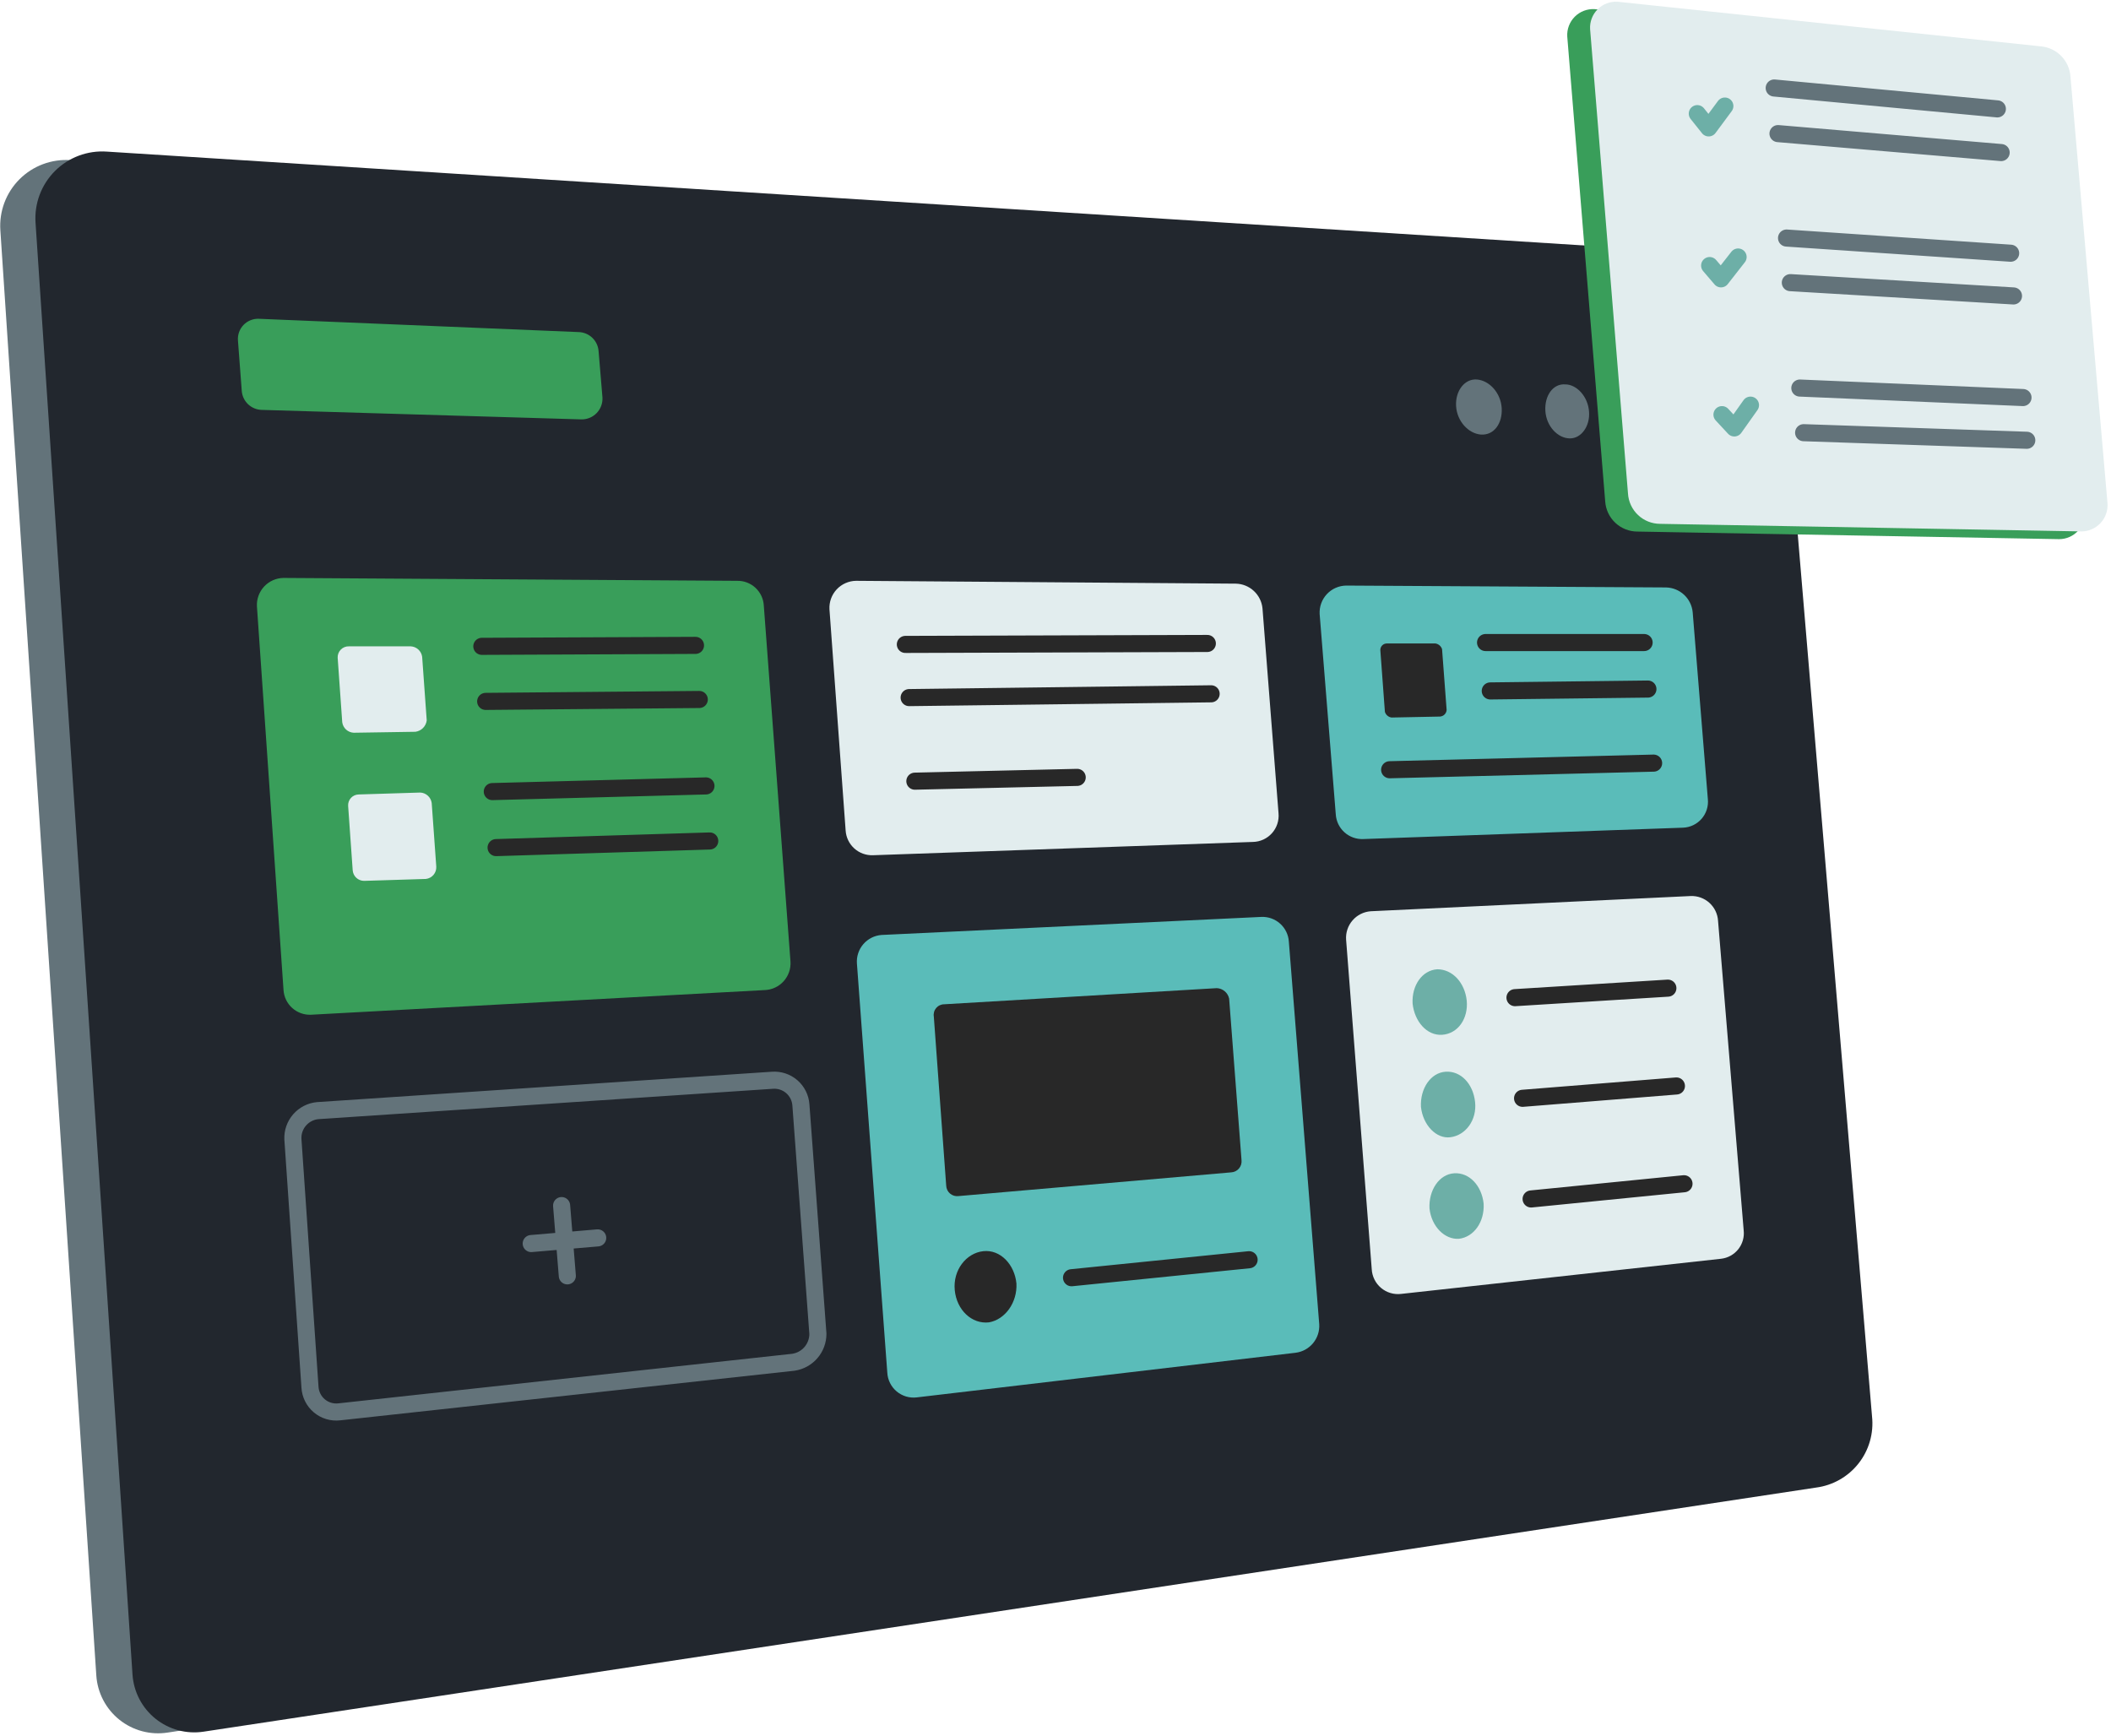 <svg width="462" height="380" viewBox="0 0 462 380" fill="none" xmlns="http://www.w3.org/2000/svg">
<path d="M387.88 326L36.67 379.2C34.815 379.487 32.921 379.385 31.107 378.902C29.294 378.418 27.601 377.563 26.135 376.391C24.669 375.218 23.463 373.754 22.593 372.091C21.723 370.428 21.207 368.603 21.08 366.73L0.08 50.43C-0.064 48.372 0.235 46.308 0.958 44.376C1.681 42.444 2.81 40.69 4.269 39.231C5.728 37.773 7.483 36.646 9.415 35.924C11.348 35.203 13.412 34.905 15.47 35.05L367.3 57.5C370.53 57.695 373.585 59.037 375.914 61.285C378.242 63.533 379.691 66.538 380 69.76L400.16 310.62C400.383 314.25 399.251 317.833 396.982 320.675C394.713 323.517 391.469 325.414 387.88 326V326Z" fill="#63737A"/>
<path d="M397.44 325.58L44.56 379C42.706 379.282 40.815 379.177 39.004 378.691C37.194 378.204 35.504 377.348 34.041 376.175C32.579 375.002 31.375 373.538 30.508 371.876C29.64 370.214 29.127 368.39 29 366.52L7.78 48.77C7.636 46.686 7.941 44.595 8.674 42.638C9.407 40.682 10.55 38.905 12.027 37.428C13.505 35.95 15.282 34.807 17.238 34.074C19.195 33.341 21.286 33.036 23.37 33.18L376.65 55.63C379.908 55.84 382.983 57.216 385.311 59.505C387.639 61.795 389.065 64.846 389.33 68.1L409.7 310C410.102 313.685 409.044 317.381 406.751 320.294C404.459 323.207 401.116 325.105 397.44 325.58Z" fill="#22272E"/>
<path d="M167.38 216.69L68.05 222.09C66.543 222.151 65.072 221.62 63.951 220.611C62.83 219.602 62.148 218.195 62.05 216.69L56.23 132.69C56.191 131.901 56.31 131.113 56.581 130.372C56.852 129.63 57.269 128.95 57.806 128.372C58.344 127.794 58.992 127.33 59.713 127.007C60.433 126.683 61.211 126.508 62 126.49L161.34 127.12C162.82 127.094 164.252 127.642 165.337 128.649C166.422 129.655 167.075 131.043 167.16 132.52L173 210.45C173.051 211.231 172.946 212.015 172.689 212.754C172.433 213.494 172.031 214.174 171.507 214.756C170.983 215.338 170.348 215.809 169.639 216.141C168.93 216.473 168.162 216.66 167.38 216.69Z" fill="#399E5A"/>
<path d="M274.2 184.27L191.07 187.18C189.561 187.24 188.089 186.708 186.968 185.697C185.847 184.686 185.165 183.277 185.07 181.77L181.53 133.35C181.487 132.555 181.605 131.759 181.877 131.011C182.149 130.263 182.569 129.577 183.113 128.995C183.656 128.413 184.312 127.947 185.04 127.625C185.768 127.303 186.554 127.131 187.35 127.12L270.48 127.74C271.941 127.777 273.339 128.345 274.411 129.34C275.482 130.334 276.154 131.685 276.3 133.14L279.81 178C279.883 178.786 279.793 179.579 279.546 180.329C279.298 181.079 278.899 181.77 278.372 182.358C277.846 182.947 277.203 183.42 276.485 183.749C275.768 184.078 274.989 184.256 274.2 184.27V184.27Z" fill="#E2EDEE"/>
<path d="M368.34 181.15L298.34 183.64C296.832 183.703 295.36 183.173 294.238 182.164C293.117 181.154 292.435 179.746 292.34 178.24L288.81 134.39C288.765 133.595 288.882 132.798 289.154 132.049C289.425 131.3 289.845 130.614 290.389 130.032C290.933 129.45 291.589 128.984 292.318 128.662C293.047 128.34 293.833 128.17 294.63 128.16L364.63 128.57C366.093 128.607 367.492 129.177 368.564 130.173C369.636 131.17 370.306 132.524 370.45 133.98L373.77 174.91C373.847 175.681 373.765 176.46 373.53 177.198C373.295 177.936 372.911 178.618 372.403 179.203C371.894 179.787 371.271 180.262 370.573 180.597C369.874 180.931 369.114 181.12 368.34 181.15V181.15Z" fill="#5ABCB9"/>
<path d="M173.62 298.15L74.28 309C73.497 309.094 72.703 309.027 71.948 308.802C71.192 308.577 70.49 308.199 69.887 307.692C69.283 307.184 68.79 306.559 68.438 305.853C68.086 305.148 67.882 304.377 67.84 303.59L64.1 249.31C64.034 247.778 64.556 246.279 65.561 245.121C66.565 243.962 67.974 243.232 69.5 243.08L169.05 236.43C169.814 236.374 170.581 236.47 171.308 236.711C172.035 236.952 172.707 237.335 173.286 237.837C173.865 238.338 174.339 238.949 174.681 239.635C175.023 240.32 175.227 241.066 175.28 241.83L179 291.92C179.004 293.432 178.461 294.895 177.473 296.039C176.485 297.184 175.117 297.933 173.62 298.15V298.15Z" stroke="#63737A" stroke-width="3.74" stroke-linecap="round" stroke-linejoin="round"/>
<path d="M283.55 296.07L200.63 305.84C199.848 305.934 199.055 305.867 198.3 305.643C197.545 305.418 196.844 305.041 196.24 304.535C195.637 304.029 195.143 303.404 194.791 302.7C194.438 301.996 194.234 301.227 194.19 300.44L187.54 210.87C187.43 209.327 187.937 207.803 188.949 206.633C189.962 205.463 191.397 204.743 192.94 204.63L276.07 200.68C277.579 200.62 279.051 201.152 280.172 202.163C281.293 203.174 281.975 204.583 282.07 206.09L288.72 289.84C288.81 291.341 288.327 292.82 287.366 293.977C286.406 295.134 285.042 295.882 283.55 296.07V296.07Z" fill="#5ABCB9"/>
<path d="M266.3 216.27L206.66 219.8C206.322 219.798 205.989 219.87 205.682 220.011C205.375 220.152 205.103 220.358 204.885 220.616C204.667 220.873 204.508 221.175 204.419 221.501C204.33 221.826 204.313 222.167 204.37 222.5L207.08 259.5C207.092 259.832 207.174 260.159 207.32 260.458C207.466 260.757 207.672 261.022 207.926 261.236C208.18 261.451 208.477 261.61 208.796 261.704C209.115 261.797 209.45 261.823 209.78 261.78L269.42 256.59C269.752 256.576 270.078 256.493 270.377 256.347C270.675 256.201 270.941 255.995 271.156 255.741C271.371 255.487 271.531 255.192 271.626 254.874C271.722 254.555 271.75 254.22 271.71 253.89L269 218.56C268.868 217.933 268.53 217.368 268.042 216.953C267.553 216.539 266.94 216.298 266.3 216.27V216.27Z" fill="#282828"/>
<path d="M376.65 275.5L306.65 283.19C305.867 283.286 305.072 283.219 304.316 282.995C303.56 282.77 302.858 282.393 302.254 281.885C301.65 281.378 301.157 280.751 300.805 280.045C300.453 279.339 300.251 278.568 300.21 277.78L294.6 205.67C294.49 204.128 294.997 202.605 296.01 201.437C297.022 200.268 298.458 199.55 300 199.44L370 196.11C371.509 196.05 372.981 196.582 374.102 197.593C375.223 198.604 375.905 200.013 376 201.52L381.61 269.26C381.696 269.996 381.636 270.741 381.433 271.454C381.23 272.166 380.889 272.832 380.428 273.412C379.967 273.991 379.396 274.475 378.747 274.833C378.099 275.191 377.386 275.418 376.65 275.5Z" fill="#E2EDEE"/>
<path d="M122.91 263.86L124.16 279.24" stroke="#63737A" stroke-width="3.74" stroke-linecap="round" stroke-linejoin="round"/>
<path d="M116.26 272.17L130.81 270.93" stroke="#63737A" stroke-width="3.74" stroke-linecap="round" stroke-linejoin="round"/>
<path d="M222.45 280.9C222.04 276.74 218.92 273.42 215.18 273.84C211.44 274.26 208.53 277.99 208.95 282.36C209.37 286.73 212.69 289.84 216.43 289.42C220 288.8 222.66 285.06 222.45 280.9Z" fill="#282828"/>
<path d="M234.51 279.65L273.37 275.71" stroke="#282828" stroke-width="3.74" stroke-linecap="round" stroke-linejoin="round"/>
<path d="M321 219C320.58 215.05 317.88 212.14 314.56 212.14C311.23 212.35 308.95 215.68 309.15 219.63C309.57 223.57 312.27 226.69 315.6 226.48C319.09 226.25 321.37 222.92 321 219Z" fill="#6DAFA7"/>
<path d="M331.56 218.35L365.02 216.27" stroke="#282828" stroke-width="3.74" stroke-linecap="round" stroke-linejoin="round"/>
<path d="M322.83 241.21C322.41 237.21 319.71 234.35 316.39 234.56C313.07 234.77 310.78 238.3 310.98 242.25C311.4 246.2 314.31 249.31 317.43 248.9C320.75 248.48 323.25 245.16 322.83 241.21Z" fill="#6DAFA7"/>
<path d="M333.22 240.38L366.89 237.68" stroke="#282828" stroke-width="3.74" stroke-linecap="round" stroke-linejoin="round"/>
<path d="M324.7 263.44C324.28 259.5 321.58 256.59 318.26 256.79C314.94 256.99 312.65 260.54 312.85 264.48C313.27 268.43 316.18 271.34 319.3 271.13C322.62 270.72 324.91 267.39 324.7 263.44Z" fill="#6DAFA7"/>
<path d="M335.09 262.41L368.55 259.08" stroke="#282828" stroke-width="3.74" stroke-linecap="round" stroke-linejoin="round"/>
<path d="M90.91 160.16L77.4 160.37C76.782 160.339 76.194 160.093 75.738 159.675C75.281 159.257 74.985 158.693 74.9 158.08L73.9 143.95C73.886 143.619 73.941 143.289 74.061 142.981C74.181 142.672 74.364 142.392 74.598 142.158C74.832 141.924 75.112 141.741 75.421 141.621C75.729 141.501 76.059 141.446 76.39 141.46H89.9C90.515 141.493 91.099 141.739 91.553 142.154C92.007 142.57 92.303 143.131 92.39 143.74L93.39 157.67C93.311 158.301 93.025 158.888 92.576 159.339C92.127 159.79 91.541 160.078 90.91 160.16Z" fill="#E2EDEE"/>
<path d="M105.45 141.46L152.21 141.25" stroke="#282828" stroke-width="3.74" stroke-linecap="round" stroke-linejoin="round"/>
<path d="M106.29 153.51L153.04 153.09" stroke="#282828" stroke-width="3.74" stroke-linecap="round" stroke-linejoin="round"/>
<path d="M315.14 156.83L304.54 157.04C304.205 156.993 303.891 156.852 303.634 156.632C303.377 156.412 303.188 156.124 303.09 155.8L302.09 142.29C302.084 142.098 302.118 141.906 302.189 141.727C302.26 141.548 302.366 141.386 302.502 141.249C302.637 141.112 302.799 141.005 302.978 140.933C303.156 140.861 303.348 140.826 303.54 140.83H314.14C314.476 140.88 314.791 141.024 315.05 141.245C315.308 141.466 315.499 141.756 315.6 142.08L316.6 155.38C316.574 155.758 316.412 156.113 316.143 156.38C315.874 156.647 315.518 156.807 315.14 156.83Z" fill="#282828"/>
<path d="M325.12 140.63H359.82" stroke="#282828" stroke-width="3.74" stroke-linecap="round" stroke-linejoin="round"/>
<path d="M326.15 151.22L360.65 150.81" stroke="#282828" stroke-width="3.74" stroke-linecap="round" stroke-linejoin="round"/>
<path d="M304.13 168.47L361.9 167.02" stroke="#282828" stroke-width="3.74" stroke-linecap="round" stroke-linejoin="round"/>
<path d="M93.19 192.37L79.68 192.79C79.053 192.79 78.45 192.554 77.989 192.13C77.528 191.706 77.243 191.124 77.19 190.5L76.19 176.37C76.171 176.055 76.216 175.739 76.322 175.442C76.428 175.144 76.592 174.871 76.806 174.639C77.02 174.406 77.278 174.219 77.566 174.089C77.853 173.959 78.164 173.888 78.48 173.88L91.99 173.46C92.606 173.494 93.192 173.74 93.646 174.158C94.1 174.576 94.395 175.139 94.48 175.75L95.48 189.67C95.52 190.328 95.304 190.977 94.877 191.48C94.45 191.983 93.846 192.302 93.19 192.37Z" fill="#E2EDEE"/>
<path d="M107.74 173.25L154.5 172.01" stroke="#282828" stroke-width="3.74" stroke-linecap="round" stroke-linejoin="round"/>
<path d="M108.57 185.51L155.33 184.06" stroke="#282828" stroke-width="3.74" stroke-linecap="round" stroke-linejoin="round"/>
<path d="M127.27 91.79L57.27 89.71C56.157 89.681 55.094 89.239 54.288 88.47C53.483 87.701 52.991 86.661 52.91 85.55L52.08 74.55C52.027 73.927 52.107 73.299 52.315 72.71C52.523 72.12 52.854 71.581 53.286 71.129C53.719 70.677 54.242 70.322 54.822 70.088C55.402 69.853 56.025 69.745 56.65 69.77L126.65 72.68C127.759 72.714 128.817 73.156 129.62 73.922C130.423 74.688 130.914 75.724 131 76.83L131.85 87C131.884 87.62 131.791 88.241 131.575 88.824C131.36 89.406 131.028 89.939 130.598 90.388C130.169 90.837 129.652 91.193 129.08 91.434C128.507 91.675 127.891 91.796 127.27 91.79V91.79Z" fill="#399E5A"/>
<path d="M198.14 141.04L264.23 140.83" stroke="#282828" stroke-width="3.74" stroke-linecap="round" stroke-linejoin="round"/>
<path d="M198.97 152.68L265.06 151.85" stroke="#282828" stroke-width="3.74" stroke-linecap="round" stroke-linejoin="round"/>
<path d="M200.22 170.97L235.75 170.14" stroke="#282828" stroke-width="3.74" stroke-linecap="round" stroke-linejoin="round"/>
<path d="M366.26 90.75C366.06 87.63 363.77 84.93 361.07 84.75C358.57 84.55 356.5 87.25 356.91 90.36C357.12 93.69 359.41 96.36 362.11 96.36C364.6 96.57 366.47 93.87 366.26 90.75Z" fill="#63737A"/>
<path d="M347.77 90.13C347.56 86.8 345.07 84.13 342.57 84.13C339.87 83.92 338 86.62 338.21 89.95C338.42 93.28 340.91 95.95 343.61 95.95C346.1 95.94 348 93.24 347.77 90.13Z" fill="#63737A"/>
<path d="M328.65 89.29C328.44 85.97 325.95 83.29 323.25 83.06C320.55 82.83 318.47 85.55 318.67 88.88C318.87 92.21 321.37 94.88 324.08 95.11C327 95.32 328.86 92.62 328.65 89.29Z" fill="#63737A"/>
<path d="M450.64 118L358.37 116.34C356.565 116.343 354.828 115.656 353.514 114.42C352.199 113.184 351.407 111.491 351.3 109.69L343 8C342.952 7.2 343.074 6.398 343.359 5.648C343.643 4.898 344.083 4.218 344.65 3.65C345.217 3.083 345.898 2.643 346.648 2.359C347.398 2.074 348.199 1.952 349 2L441.69 11.77C443.379 11.931 444.956 12.689 446.136 13.908C447.316 15.127 448.023 16.727 448.13 18.42L456.24 111.73C456.33 112.519 456.253 113.318 456.012 114.074C455.772 114.831 455.374 115.528 454.845 116.12C454.317 116.712 453.669 117.186 452.944 117.51C452.219 117.834 451.434 118.001 450.64 118V118Z" fill="#399E5A"/>
<path d="M455.62 116.31L363.35 114.65C361.546 114.653 359.81 113.966 358.497 112.729C357.185 111.493 356.395 109.8 356.29 108L348 6.38C347.952 5.58 348.074 4.778 348.359 4.028C348.643 3.278 349.083 2.598 349.65 2.03C350.217 1.463 350.898 1.023 351.648 0.739C352.398 0.454 353.199 0.332 354 0.38L446.69 10.15C448.38 10.309 449.957 11.066 451.138 12.286C452.319 13.505 453.025 15.106 453.13 16.8L461.23 110.11C461.291 110.89 461.193 111.675 460.94 112.416C460.688 113.157 460.287 113.839 459.761 114.419C459.236 115 458.598 115.467 457.886 115.792C457.174 116.117 456.403 116.293 455.62 116.31Z" fill="#E2EDEE"/>
<path d="M388.29 19.26L437.13 23.83" stroke="#63737A" stroke-width="3.74" stroke-linecap="round" stroke-linejoin="round"/>
<path d="M389.12 29.24L437.96 33.39" stroke="#63737A" stroke-width="3.74" stroke-linecap="round" stroke-linejoin="round"/>
<path d="M390.99 52.1L440.04 55.42" stroke="#63737A" stroke-width="3.74" stroke-linecap="round" stroke-linejoin="round"/>
<path d="M391.82 61.86L440.66 64.77" stroke="#63737A" stroke-width="3.74" stroke-linecap="round" stroke-linejoin="round"/>
<path d="M393.9 84.93L442.74 87.01" stroke="#63737A" stroke-width="3.74" stroke-linecap="round" stroke-linejoin="round"/>
<path d="M394.73 94.7L443.57 96.36" stroke="#63737A" stroke-width="3.74" stroke-linecap="round" stroke-linejoin="round"/>
<path d="M371.46 24.87L373.95 27.99L377.49 23.21" stroke="#6DAFA7" stroke-width="3.74" stroke-linecap="round" stroke-linejoin="round"/>
<path d="M374.16 58.12L376.65 61.03L380.39 56.25" stroke="#6DAFA7" stroke-width="3.74" stroke-linecap="round" stroke-linejoin="round"/>
<path d="M376.86 90.75L379.56 93.66L383.1 88.67" stroke="#6DAFA7" stroke-width="3.74" stroke-linecap="round" stroke-linejoin="round"/>
</svg>
